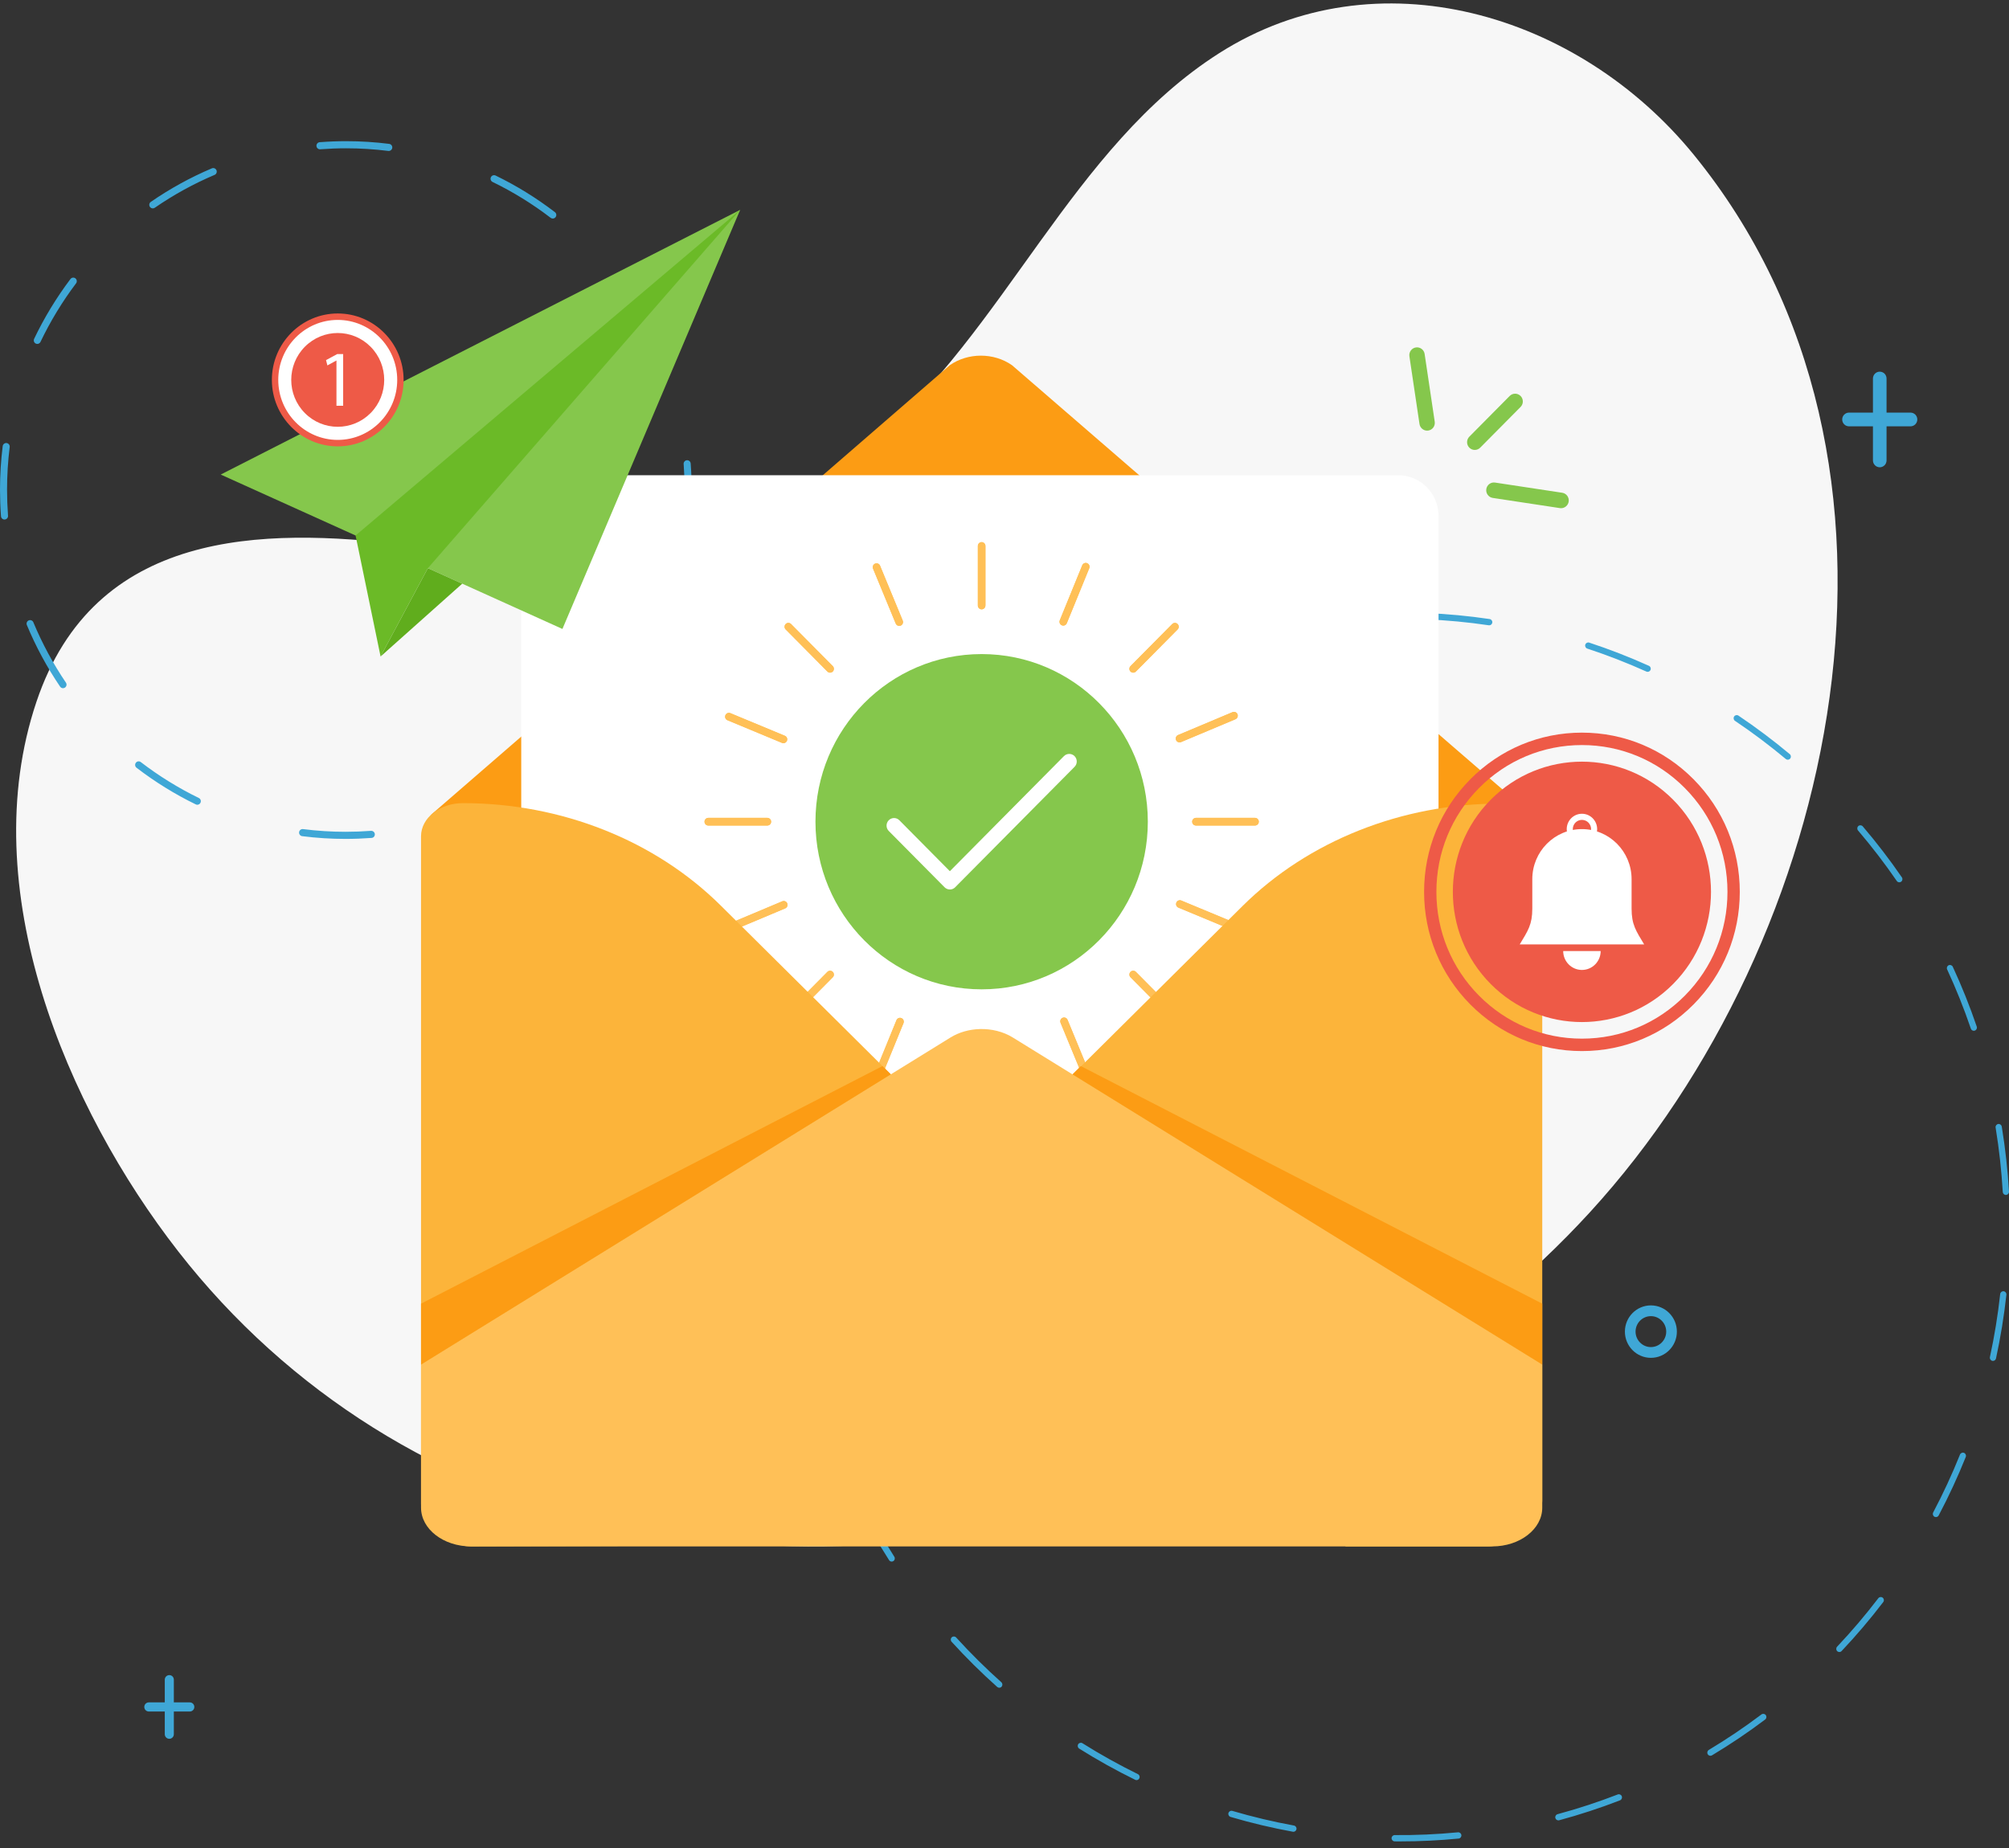 <svg width="200" height="184" viewBox="0 0 200 184" fill="none" xmlns="http://www.w3.org/2000/svg">
<rect x="0" y="0" width="200" height="184" fill="#333333" stroke="none"/>
<g clip-path="url(#clip0_218_450)">
<path d="M168.602 15.387C157.107 1.292 137.037 -4.673 121.387 5.285C106.658 14.657 100.068 33.009 86.754 44.101C72.796 55.73 57.43 56.34 40.531 54.264C25.963 52.475 9.385 52.757 3.628 69.876C-2.614 88.44 6.596 110.286 17.744 124.597C28.735 138.707 44.063 148.158 60.956 151.858C94.624 159.234 134.297 146.899 158.285 120.693C183.082 93.603 193.663 46.116 168.602 15.387Z" fill="#F7F7F7"/>
<path d="M34.394 83.527C32.954 83.527 31.503 83.435 30.081 83.254C29.889 83.229 29.753 83.052 29.777 82.858C29.801 82.664 29.976 82.528 30.169 82.551C31.562 82.729 32.983 82.819 34.394 82.819C35.234 82.819 36.088 82.787 36.93 82.724C37.123 82.711 37.3 82.855 37.314 83.05C37.328 83.244 37.192 83.414 36.999 83.429L36.977 83.43C36.123 83.494 35.252 83.527 34.394 83.527ZM47.603 80.863C47.465 80.863 47.335 80.781 47.279 80.645C47.204 80.465 47.288 80.257 47.467 80.182C49.55 79.302 51.553 78.203 53.423 76.915C53.583 76.805 53.801 76.846 53.91 77.008C54.019 77.17 53.978 77.39 53.818 77.5C51.91 78.815 49.864 79.936 47.738 80.835C47.694 80.854 47.648 80.863 47.603 80.863ZM19.643 80.127C19.592 80.127 19.539 80.115 19.49 80.091C17.414 79.081 15.43 77.852 13.591 76.441C13.437 76.322 13.407 76.1 13.524 75.945C13.642 75.789 13.862 75.759 14.016 75.878C15.817 77.26 17.762 78.464 19.796 79.454C19.97 79.54 20.043 79.751 19.959 79.927C19.899 80.052 19.773 80.127 19.643 80.127ZM61.546 69.968C61.472 69.968 61.397 69.945 61.334 69.896C61.179 69.778 61.15 69.555 61.267 69.4C62.639 67.583 63.832 65.622 64.815 63.571C64.899 63.395 65.109 63.321 65.283 63.406C65.458 63.491 65.531 63.703 65.446 63.879C64.443 65.972 63.225 67.975 61.825 69.828C61.756 69.92 61.652 69.968 61.546 69.968ZM6.273 68.521C6.161 68.521 6.051 68.467 5.983 68.366C4.679 66.442 3.566 64.378 2.674 62.234C2.599 62.053 2.683 61.846 2.862 61.77C3.041 61.695 3.246 61.779 3.321 61.96C4.195 64.06 5.285 66.081 6.562 67.967C6.672 68.128 6.63 68.349 6.47 68.459C6.41 68.5 6.341 68.521 6.273 68.521ZM68.239 53.505C68.224 53.505 68.209 53.504 68.194 53.502C68.002 53.477 67.866 53.3 67.89 53.106C68.068 51.696 68.157 50.257 68.157 48.828C68.157 47.98 68.126 47.119 68.063 46.269L68.058 46.203C68.043 46.008 68.188 45.838 68.382 45.824C68.576 45.809 68.744 45.955 68.758 46.15L68.763 46.217C68.827 47.084 68.859 47.963 68.859 48.829C68.859 50.287 68.768 51.756 68.586 53.196C68.564 53.374 68.413 53.505 68.239 53.505ZM0.448 51.728C0.266 51.728 0.113 51.587 0.099 51.401L0.096 51.368C0.032 50.5 0 49.621 0 48.755C0 47.308 0.09 45.85 0.268 44.421C0.293 44.227 0.468 44.09 0.661 44.114C0.853 44.138 0.989 44.315 0.965 44.509C0.79 45.909 0.702 47.338 0.702 48.755C0.702 49.604 0.734 50.465 0.796 51.314L0.799 51.347C0.814 51.541 0.668 51.712 0.475 51.726C0.466 51.728 0.457 51.728 0.448 51.728ZM65.849 35.81C65.712 35.81 65.582 35.729 65.525 35.593C64.65 33.494 63.557 31.474 62.279 29.59C62.169 29.428 62.21 29.208 62.37 29.098C62.53 28.987 62.748 29.029 62.857 29.189C64.163 31.113 65.278 33.175 66.172 35.319C66.246 35.499 66.163 35.707 65.984 35.782C65.941 35.801 65.894 35.81 65.849 35.81ZM3.714 34.243C3.663 34.243 3.611 34.232 3.562 34.208C3.387 34.123 3.314 33.911 3.398 33.735C4.399 31.64 5.615 29.637 7.014 27.782C7.132 27.626 7.352 27.595 7.506 27.714C7.66 27.832 7.69 28.054 7.573 28.21C6.203 30.028 5.011 31.99 4.03 34.042C3.97 34.169 3.845 34.243 3.714 34.243ZM55.03 21.759C54.956 21.759 54.881 21.735 54.817 21.687C53.015 20.305 51.069 19.104 49.035 18.116C48.86 18.031 48.787 17.82 48.871 17.643C48.955 17.467 49.164 17.393 49.339 17.478C51.416 18.487 53.403 19.713 55.243 21.123C55.397 21.241 55.427 21.463 55.31 21.619C55.24 21.711 55.136 21.759 55.03 21.759ZM15.212 20.748C15.1 20.748 14.99 20.694 14.922 20.594C14.812 20.432 14.854 20.212 15.014 20.102C16.921 18.785 18.965 17.662 21.09 16.761C21.269 16.685 21.475 16.77 21.55 16.95C21.625 17.13 21.541 17.338 21.362 17.413C19.28 18.295 17.277 19.397 15.41 20.686C15.349 20.728 15.28 20.748 15.212 20.748ZM38.702 15.031C38.687 15.031 38.673 15.03 38.658 15.028C37.276 14.854 35.864 14.765 34.466 14.765C33.624 14.765 32.771 14.797 31.929 14.86L31.88 14.864C31.685 14.877 31.518 14.732 31.504 14.537C31.489 14.342 31.634 14.172 31.828 14.158L31.877 14.154C32.737 14.089 33.608 14.057 34.466 14.057C35.895 14.057 37.334 14.147 38.746 14.326C38.938 14.35 39.075 14.527 39.05 14.721C39.028 14.9 38.876 15.031 38.702 15.031Z" fill="#3FA7D6"/>
<path d="M164.349 135.196C162.922 135.196 161.762 134.025 161.762 132.585C161.762 131.145 162.922 129.974 164.349 129.974C165.777 129.974 166.937 131.145 166.937 132.585C166.937 134.025 165.777 135.196 164.349 135.196ZM164.349 131.045C163.508 131.045 162.823 131.736 162.823 132.585C162.823 133.434 163.508 134.125 164.349 134.125C165.191 134.125 165.876 133.434 165.876 132.585C165.876 131.736 165.191 131.045 164.349 131.045Z" fill="#3FA7D6"/>
<path d="M18.895 169.501H17.306V167.24C17.306 166.988 17.104 166.785 16.855 166.785C16.606 166.785 16.404 166.988 16.404 167.24V169.501H14.815C14.566 169.501 14.364 169.705 14.364 169.956C14.364 170.207 14.566 170.411 14.815 170.411H16.404V172.672C16.404 172.923 16.606 173.127 16.855 173.127C17.104 173.127 17.306 172.923 17.306 172.672V170.411H18.895C19.144 170.411 19.346 170.207 19.346 169.956C19.346 169.705 19.144 169.501 18.895 169.501Z" fill="#3FA7D6"/>
<path d="M190.195 41.082H187.81V37.689C187.81 37.312 187.507 37.006 187.133 37.006C186.76 37.006 186.456 37.312 186.456 37.689V41.082H184.071C183.698 41.082 183.395 41.388 183.395 41.765C183.395 42.142 183.698 42.448 184.071 42.448H186.456V45.842C186.456 46.219 186.76 46.525 187.133 46.525C187.507 46.525 187.81 46.219 187.81 45.842V42.448H190.195C190.569 42.448 190.872 42.142 190.872 41.765C190.872 41.388 190.569 41.082 190.195 41.082Z" fill="#3FA7D6"/>
<path d="M139.393 183.343C139.209 183.343 139.026 183.343 138.842 183.341C138.67 183.339 138.533 183.197 138.534 183.024C138.535 182.852 138.675 182.714 138.844 182.714C138.846 182.714 138.846 182.714 138.847 182.714C140.934 182.733 143.055 182.64 145.144 182.438C145.315 182.422 145.467 182.547 145.483 182.72C145.499 182.892 145.375 183.045 145.204 183.061C143.277 183.249 141.322 183.343 139.393 183.343ZM128.76 182.384C128.742 182.384 128.724 182.383 128.705 182.379C126.624 182 124.538 181.505 122.506 180.906C122.341 180.858 122.246 180.684 122.295 180.518C122.343 180.352 122.515 180.257 122.68 180.305C124.691 180.897 126.756 181.388 128.815 181.763C128.984 181.793 129.096 181.956 129.066 182.127C129.038 182.278 128.908 182.384 128.76 182.384ZM155.14 181.249C155.002 181.249 154.877 181.156 154.84 181.016C154.795 180.849 154.894 180.677 155.059 180.633C157.085 180.086 159.1 179.425 161.051 178.669C161.211 178.607 161.391 178.687 161.453 178.849C161.514 179.01 161.435 179.191 161.274 179.254C159.303 180.018 157.266 180.686 155.22 181.238C155.193 181.245 155.166 181.249 155.14 181.249ZM113.144 177.24C113.098 177.24 113.052 177.229 113.008 177.208C111.107 176.276 109.231 175.231 107.435 174.102C107.289 174.011 107.244 173.817 107.335 173.67C107.426 173.523 107.617 173.479 107.763 173.57C109.541 174.688 111.397 175.722 113.279 176.645C113.433 176.72 113.498 176.908 113.422 177.063C113.369 177.175 113.259 177.24 113.144 177.24ZM170.275 174.817C170.169 174.817 170.066 174.762 170.008 174.664C169.92 174.515 169.969 174.323 170.117 174.234C171.914 173.156 173.676 171.969 175.353 170.704C175.49 170.601 175.685 170.629 175.787 170.768C175.89 170.907 175.862 171.103 175.725 171.207C174.031 172.484 172.251 173.684 170.434 174.773C170.384 174.802 170.329 174.817 170.275 174.817ZM99.479 168.043C99.406 168.043 99.333 168.017 99.273 167.964C97.688 166.55 96.16 165.036 94.732 163.464C94.616 163.336 94.625 163.138 94.751 163.021C94.878 162.904 95.074 162.913 95.19 163.041C96.604 164.596 98.116 166.095 99.685 167.495C99.813 167.609 99.826 167.807 99.712 167.937C99.65 168.007 99.565 168.043 99.479 168.043ZM183.113 164.487C183.036 164.487 182.958 164.458 182.898 164.4C182.774 164.281 182.769 164.083 182.887 163.957C184.331 162.429 185.711 160.805 186.989 159.131C187.093 158.995 187.289 158.969 187.424 159.075C187.56 159.18 187.586 159.378 187.48 159.514C186.189 161.205 184.795 162.845 183.337 164.389C183.277 164.454 183.195 164.487 183.113 164.487ZM88.77 155.482C88.668 155.482 88.568 155.431 88.509 155.339C87.361 153.546 86.295 151.671 85.342 149.766C85.264 149.612 85.326 149.423 85.479 149.345C85.632 149.267 85.819 149.329 85.896 149.484C86.84 151.369 87.894 153.224 89.03 154.998C89.123 155.143 89.082 155.337 88.938 155.431C88.886 155.466 88.828 155.482 88.77 155.482ZM192.726 151.051C192.677 151.051 192.627 151.04 192.58 151.015C192.429 150.934 192.372 150.743 192.452 150.591C193.437 148.726 194.335 146.787 195.12 144.83C195.184 144.67 195.366 144.593 195.524 144.657C195.683 144.722 195.76 144.904 195.696 145.065C194.903 147.043 193.996 149 193.001 150.885C192.945 150.991 192.837 151.051 192.726 151.051ZM81.834 140.463C81.701 140.463 81.578 140.377 81.537 140.242C80.916 138.208 80.394 136.112 79.984 134.014C79.951 133.844 80.061 133.679 80.229 133.646C80.397 133.613 80.56 133.723 80.593 133.893C80.998 135.97 81.515 138.044 82.13 140.057C82.18 140.223 82.089 140.398 81.925 140.449C81.895 140.459 81.864 140.463 81.834 140.463ZM198.404 135.5C198.382 135.5 198.36 135.498 198.337 135.493C198.169 135.456 198.064 135.289 198.1 135.12C198.549 133.056 198.893 130.945 199.123 128.844C199.142 128.672 199.295 128.549 199.466 128.567C199.636 128.586 199.759 128.741 199.74 128.913C199.508 131.035 199.16 133.168 198.707 135.254C198.676 135.4 198.547 135.5 198.404 135.5ZM79.162 124.111C78.995 124.111 78.856 123.976 78.852 123.806C78.836 123.238 78.828 122.661 78.828 122.093C78.828 120.529 78.889 118.944 79.009 117.385C79.022 117.213 79.171 117.081 79.342 117.097C79.513 117.11 79.641 117.261 79.628 117.434C79.509 118.976 79.449 120.544 79.449 122.093C79.449 122.655 79.457 123.225 79.473 123.788C79.478 123.961 79.343 124.105 79.171 124.11C79.168 124.111 79.165 124.111 79.162 124.111ZM199.689 118.978C199.526 118.978 199.389 118.849 199.379 118.683C199.257 116.58 199.022 114.454 198.682 112.363L198.667 112.273C198.639 112.103 198.753 111.941 198.922 111.913C199.091 111.886 199.251 112.001 199.279 112.171L199.294 112.261C199.638 114.374 199.875 116.522 199.998 118.646C200.009 118.818 199.878 118.966 199.707 118.977C199.701 118.978 199.695 118.978 199.689 118.978ZM80.954 107.639C80.929 107.639 80.904 107.636 80.878 107.629C80.711 107.587 80.611 107.417 80.653 107.249C81.169 105.181 81.802 103.115 82.532 101.11C82.591 100.948 82.769 100.864 82.931 100.924C83.091 100.984 83.174 101.163 83.115 101.326C82.392 103.311 81.766 105.355 81.255 107.402C81.219 107.544 81.093 107.639 80.954 107.639ZM196.495 102.63C196.366 102.63 196.246 102.548 196.202 102.418C195.521 100.419 194.727 98.436 193.842 96.524C193.769 96.368 193.837 96.181 193.992 96.108C194.147 96.035 194.332 96.103 194.405 96.26C195.299 98.191 196.101 100.195 196.789 102.215C196.844 102.379 196.758 102.557 196.596 102.614C196.563 102.625 196.529 102.63 196.495 102.63ZM87.103 92.271C87.051 92.271 86.998 92.258 86.949 92.229C86.8 92.143 86.748 91.952 86.834 91.802C87.885 89.95 89.045 88.133 90.282 86.402C90.382 86.261 90.576 86.23 90.715 86.331C90.855 86.432 90.885 86.628 90.786 86.768C89.561 88.482 88.413 90.281 87.373 92.113C87.315 92.214 87.211 92.271 87.103 92.271ZM189.081 87.848C188.982 87.848 188.886 87.801 188.826 87.713C187.635 85.979 186.338 84.289 184.971 82.688C184.859 82.557 184.873 82.359 185.003 82.246C185.133 82.133 185.329 82.148 185.441 82.278C186.822 83.896 188.133 85.604 189.336 87.356C189.433 87.498 189.398 87.693 189.258 87.792C189.204 87.83 189.142 87.848 189.081 87.848ZM97.12 79.137C97.04 79.137 96.96 79.106 96.9 79.044C96.779 78.921 96.78 78.723 96.902 78.601C98.408 77.101 100.009 75.666 101.659 74.335C101.793 74.227 101.988 74.249 102.095 74.385C102.202 74.52 102.18 74.716 102.046 74.825C100.412 76.141 98.828 77.562 97.338 79.046C97.278 79.107 97.199 79.137 97.12 79.137ZM177.976 75.642C177.906 75.642 177.836 75.618 177.778 75.57C176.166 74.222 174.466 72.945 172.723 71.774C172.58 71.678 172.542 71.484 172.637 71.34C172.731 71.196 172.924 71.157 173.067 71.252C174.827 72.436 176.546 73.726 178.174 75.087C178.306 75.198 178.324 75.395 178.215 75.529C178.154 75.604 178.065 75.642 177.976 75.642ZM110.269 69.213C110.16 69.213 110.053 69.154 109.997 69.051C109.913 68.899 109.968 68.709 110.118 68.625C111.969 67.592 113.895 66.649 115.844 65.819C116.002 65.752 116.184 65.826 116.251 65.985C116.318 66.145 116.244 66.328 116.086 66.395C114.157 67.217 112.251 68.151 110.418 69.173C110.371 69.2 110.319 69.213 110.269 69.213ZM164.026 66.892C163.984 66.892 163.941 66.884 163.9 66.865C161.986 66.002 160.007 65.233 158.018 64.579C157.855 64.525 157.766 64.348 157.819 64.184C157.872 64.019 158.047 63.929 158.211 63.983C160.22 64.644 162.22 65.421 164.153 66.293C164.31 66.363 164.38 66.548 164.31 66.707C164.258 66.823 164.145 66.892 164.026 66.892ZM125.593 63.256C125.452 63.256 125.324 63.159 125.291 63.014C125.251 62.846 125.355 62.677 125.522 62.637C126.878 62.315 128.266 62.036 129.647 61.807C130.356 61.69 131.075 61.584 131.786 61.492C131.956 61.469 132.112 61.591 132.134 61.762C132.156 61.934 132.036 62.091 131.866 62.113C131.162 62.204 130.449 62.309 129.748 62.426C128.381 62.652 127.007 62.928 125.664 63.247C125.64 63.253 125.617 63.256 125.593 63.256ZM148.255 62.26C148.24 62.26 148.224 62.258 148.209 62.257C146.138 61.949 144.026 61.751 141.932 61.666C141.76 61.659 141.627 61.513 141.634 61.341C141.641 61.167 141.784 61.032 141.957 61.04C144.073 61.125 146.206 61.326 148.299 61.637C148.469 61.662 148.586 61.821 148.561 61.992C148.539 62.148 148.406 62.26 148.255 62.26Z" fill="#3FA7D6"/>
<path d="M94.551 36.363L42.933 81.105L43.893 101.349C43.893 103.764 46.78 137.999 49.527 137.999L97.725 105.458L141.155 134.659C143.901 134.659 149.202 102.843 149.202 100.428L152.413 81.057L100.747 36.363C98.934 35.094 96.364 35.094 94.551 36.363Z" fill="#FC9C14"/>
<path d="M139.191 141.009H55.908C53.688 141.009 51.89 139.194 51.89 136.955V51.368C51.89 49.129 53.688 47.315 55.908 47.315H139.191C141.41 47.315 143.209 49.129 143.209 51.368V136.955C143.21 139.193 141.41 141.009 139.191 141.009Z" fill="white"/>
<path d="M97.725 98.505C106.861 98.505 114.268 91.032 114.268 81.814C114.268 72.596 106.861 65.124 97.725 65.124C88.588 65.124 81.181 72.596 81.181 81.814C81.181 91.032 88.588 98.505 97.725 98.505Z" fill="#85C74C"/>
<path d="M97.724 60.419C97.653 60.419 97.595 60.36 97.595 60.288V54.361C97.595 54.288 97.653 54.23 97.724 54.23C97.796 54.23 97.854 54.288 97.854 54.361V60.288C97.854 60.36 97.796 60.419 97.724 60.419Z" fill="#FFC057"/>
<path d="M97.823 60.657C97.791 60.666 97.759 60.67 97.724 60.67C97.515 60.67 97.346 60.499 97.346 60.288V54.361C97.346 54.15 97.516 53.978 97.724 53.978C97.826 53.978 97.921 54.018 97.992 54.09C98.064 54.163 98.103 54.258 98.103 54.361V60.288C98.103 60.465 97.984 60.614 97.823 60.657Z" fill="#FFC057"/>
<path d="M97.724 109.398C97.653 109.398 97.595 109.34 97.595 109.268V103.34C97.595 103.268 97.653 103.209 97.724 103.209C97.796 103.209 97.854 103.268 97.854 103.34V109.268C97.854 109.34 97.796 109.398 97.724 109.398Z" fill="#FFC057"/>
<path d="M97.823 109.637C97.791 109.645 97.758 109.65 97.724 109.65C97.515 109.65 97.346 109.478 97.346 109.268V103.34C97.346 103.129 97.515 102.957 97.724 102.958C97.933 102.958 98.103 103.129 98.103 103.34V109.268C98.103 109.37 98.064 109.465 97.992 109.538C97.945 109.586 97.887 109.62 97.823 109.637Z" fill="#FFC057"/>
<path d="M76.389 81.945H70.513C70.442 81.945 70.384 81.887 70.384 81.814C70.384 81.742 70.442 81.683 70.513 81.683H76.389C76.461 81.683 76.519 81.742 76.519 81.814C76.518 81.887 76.461 81.945 76.389 81.945Z" fill="#FFC057"/>
<path d="M76.488 82.183C76.456 82.192 76.422 82.196 76.389 82.196H70.513C70.412 82.196 70.317 82.157 70.246 82.085C70.174 82.012 70.135 81.916 70.135 81.814C70.135 81.603 70.304 81.432 70.513 81.432H76.389C76.49 81.432 76.585 81.472 76.657 81.544C76.728 81.617 76.768 81.712 76.768 81.814C76.768 81.916 76.728 82.012 76.657 82.085C76.609 82.133 76.551 82.166 76.488 82.183Z" fill="#FFC057"/>
<path d="M124.937 81.945H119.061C118.99 81.945 118.932 81.886 118.932 81.814C118.932 81.742 118.99 81.683 119.061 81.683H124.937C125.008 81.683 125.066 81.742 125.066 81.814C125.066 81.886 125.008 81.945 124.937 81.945Z" fill="#FFC057"/>
<path d="M125.036 82.183C125.004 82.191 124.97 82.196 124.937 82.196H119.061C118.852 82.196 118.683 82.025 118.683 81.814C118.683 81.603 118.852 81.432 119.061 81.432H124.937C125.038 81.432 125.133 81.471 125.205 81.544C125.276 81.616 125.316 81.712 125.316 81.814C125.316 81.916 125.276 82.012 125.205 82.084C125.157 82.132 125.099 82.166 125.036 82.183Z" fill="#FFC057"/>
<path d="M78.484 101.357C78.451 101.357 78.417 101.344 78.392 101.319C78.342 101.268 78.342 101.185 78.392 101.134L82.546 96.943C82.597 96.892 82.679 96.892 82.73 96.943C82.78 96.994 82.78 97.077 82.73 97.128L78.576 101.319C78.55 101.345 78.517 101.357 78.484 101.357Z" fill="#FFC057"/>
<path d="M78.582 101.596C78.55 101.605 78.517 101.609 78.483 101.609C78.382 101.609 78.287 101.569 78.216 101.497C78.144 101.425 78.105 101.329 78.105 101.227C78.105 101.125 78.144 101.029 78.216 100.957L82.37 96.766C82.517 96.617 82.757 96.617 82.905 96.766C82.977 96.838 83.016 96.934 83.016 97.036C83.016 97.138 82.977 97.234 82.905 97.306L78.751 101.497C78.703 101.545 78.645 101.579 78.582 101.596Z" fill="#FFC057"/>
<path d="M112.813 66.724C112.78 66.724 112.746 66.71 112.721 66.685C112.671 66.634 112.671 66.551 112.721 66.5L116.876 62.309C116.926 62.258 117.008 62.258 117.059 62.309C117.109 62.36 117.109 62.443 117.059 62.494L112.905 66.685C112.879 66.711 112.846 66.724 112.813 66.724Z" fill="#FFC057"/>
<path d="M112.911 66.962C112.879 66.971 112.846 66.975 112.812 66.975C112.711 66.975 112.616 66.936 112.544 66.863C112.397 66.714 112.397 66.472 112.544 66.323L116.699 62.132C116.846 61.983 117.086 61.983 117.234 62.132C117.306 62.204 117.345 62.3 117.345 62.402C117.345 62.504 117.306 62.6 117.234 62.672L113.08 66.863C113.032 66.911 112.974 66.945 112.911 66.962Z" fill="#FFC057"/>
<path d="M82.638 66.724C82.605 66.724 82.572 66.71 82.546 66.685L78.392 62.493C78.342 62.443 78.342 62.359 78.392 62.309C78.443 62.258 78.525 62.258 78.576 62.309L82.73 66.5C82.78 66.551 82.78 66.634 82.73 66.685C82.704 66.711 82.672 66.724 82.638 66.724Z" fill="#FFC057"/>
<path d="M82.736 66.962C82.704 66.971 82.672 66.975 82.637 66.975C82.536 66.975 82.441 66.936 82.37 66.863L78.216 62.672C78.144 62.599 78.105 62.504 78.105 62.402C78.105 62.299 78.144 62.204 78.216 62.132C78.363 61.982 78.603 61.982 78.751 62.132L82.905 66.323C83.053 66.472 83.053 66.714 82.905 66.863C82.857 66.911 82.799 66.945 82.736 66.962Z" fill="#FFC057"/>
<path d="M116.967 101.358C116.934 101.358 116.901 101.345 116.876 101.32L112.721 97.128C112.671 97.077 112.671 96.994 112.721 96.943C112.772 96.892 112.854 96.892 112.905 96.943L117.059 101.135C117.109 101.185 117.109 101.269 117.059 101.32C117.034 101.345 117.001 101.358 116.967 101.358Z" fill="#FFC057"/>
<path d="M117.066 101.596C117.034 101.605 117.001 101.609 116.967 101.609H116.966C116.865 101.609 116.77 101.569 116.699 101.497L112.545 97.305C112.473 97.233 112.434 97.138 112.434 97.035C112.434 96.933 112.473 96.838 112.545 96.765C112.692 96.616 112.932 96.616 113.08 96.765L117.234 100.956C117.306 101.029 117.345 101.124 117.345 101.226C117.345 101.329 117.306 101.424 117.234 101.497C117.187 101.545 117.129 101.579 117.066 101.596Z" fill="#FFC057"/>
<path d="M97.724 60.419C97.653 60.419 97.595 60.36 97.595 60.288V54.361C97.595 54.288 97.653 54.23 97.724 54.23C97.796 54.23 97.854 54.288 97.854 54.361V60.288C97.854 60.36 97.796 60.419 97.724 60.419Z" fill="#FFC057"/>
<path d="M97.823 60.657C97.791 60.666 97.759 60.67 97.724 60.67C97.515 60.67 97.346 60.499 97.346 60.288V54.361C97.346 54.15 97.516 53.978 97.724 53.978C97.826 53.978 97.921 54.018 97.992 54.09C98.064 54.163 98.103 54.258 98.103 54.361V60.288C98.103 60.465 97.984 60.614 97.823 60.657Z" fill="#FFC057"/>
<path d="M97.724 109.398C97.653 109.398 97.595 109.34 97.595 109.268V103.34C97.595 103.268 97.653 103.209 97.724 103.209C97.796 103.209 97.854 103.268 97.854 103.34V109.268C97.854 109.34 97.796 109.398 97.724 109.398Z" fill="#FFC057"/>
<path d="M97.823 109.637C97.791 109.645 97.758 109.65 97.724 109.65C97.515 109.65 97.346 109.478 97.346 109.268V103.34C97.346 103.129 97.515 102.957 97.724 102.958C97.933 102.958 98.103 103.129 98.103 103.34V109.268C98.103 109.37 98.064 109.465 97.992 109.538C97.945 109.586 97.887 109.62 97.823 109.637Z" fill="#FFC057"/>
<path d="M76.389 81.945H70.513C70.442 81.945 70.384 81.887 70.384 81.814C70.384 81.742 70.442 81.683 70.513 81.683H76.389C76.461 81.683 76.519 81.742 76.519 81.814C76.518 81.887 76.461 81.945 76.389 81.945Z" fill="#FFC057"/>
<path d="M76.488 82.183C76.456 82.192 76.422 82.196 76.389 82.196H70.513C70.412 82.196 70.317 82.157 70.246 82.085C70.174 82.012 70.135 81.916 70.135 81.814C70.135 81.603 70.304 81.432 70.513 81.432H76.389C76.49 81.432 76.585 81.472 76.657 81.544C76.728 81.617 76.768 81.712 76.768 81.814C76.768 81.916 76.728 82.012 76.657 82.085C76.609 82.133 76.551 82.166 76.488 82.183Z" fill="#FFC057"/>
<path d="M124.937 81.945H119.061C118.99 81.945 118.932 81.886 118.932 81.814C118.932 81.742 118.99 81.683 119.061 81.683H124.937C125.008 81.683 125.066 81.742 125.066 81.814C125.066 81.886 125.008 81.945 124.937 81.945Z" fill="#FFC057"/>
<path d="M125.036 82.183C125.004 82.191 124.97 82.196 124.937 82.196H119.061C118.852 82.196 118.683 82.025 118.683 81.814C118.683 81.603 118.852 81.432 119.061 81.432H124.937C125.038 81.432 125.133 81.471 125.205 81.544C125.276 81.616 125.316 81.712 125.316 81.814C125.316 81.916 125.276 82.012 125.205 82.084C125.157 82.132 125.099 82.166 125.036 82.183Z" fill="#FFC057"/>
<path d="M78.484 101.357C78.451 101.357 78.417 101.344 78.392 101.319C78.342 101.268 78.342 101.185 78.392 101.134L82.546 96.943C82.597 96.892 82.679 96.892 82.73 96.943C82.78 96.994 82.78 97.077 82.73 97.128L78.576 101.319C78.55 101.345 78.517 101.357 78.484 101.357Z" fill="#FFC057"/>
<path d="M78.582 101.596C78.55 101.605 78.517 101.609 78.483 101.609C78.382 101.609 78.287 101.569 78.216 101.497C78.144 101.425 78.105 101.329 78.105 101.227C78.105 101.125 78.144 101.029 78.216 100.957L82.37 96.766C82.517 96.617 82.757 96.617 82.905 96.766C82.977 96.838 83.016 96.934 83.016 97.036C83.016 97.138 82.977 97.234 82.905 97.306L78.751 101.497C78.703 101.545 78.645 101.579 78.582 101.596Z" fill="#FFC057"/>
<path d="M112.813 66.724C112.78 66.724 112.746 66.71 112.721 66.685C112.671 66.634 112.671 66.551 112.721 66.5L116.876 62.309C116.926 62.258 117.008 62.258 117.059 62.309C117.109 62.36 117.109 62.443 117.059 62.494L112.905 66.685C112.879 66.711 112.846 66.724 112.813 66.724Z" fill="#FFC057"/>
<path d="M112.911 66.962C112.879 66.971 112.846 66.975 112.812 66.975C112.711 66.975 112.616 66.936 112.544 66.863C112.397 66.714 112.397 66.472 112.544 66.323L116.699 62.132C116.846 61.983 117.086 61.983 117.234 62.132C117.306 62.204 117.345 62.3 117.345 62.402C117.345 62.504 117.306 62.6 117.234 62.672L113.08 66.863C113.032 66.911 112.974 66.945 112.911 66.962Z" fill="#FFC057"/>
<path d="M82.638 66.724C82.605 66.724 82.572 66.71 82.546 66.685L78.392 62.493C78.342 62.443 78.342 62.359 78.392 62.309C78.443 62.258 78.525 62.258 78.576 62.309L82.73 66.5C82.78 66.551 82.78 66.634 82.73 66.685C82.704 66.711 82.672 66.724 82.638 66.724Z" fill="#FFC057"/>
<path d="M82.736 66.962C82.704 66.971 82.672 66.975 82.637 66.975C82.536 66.975 82.441 66.936 82.37 66.863L78.216 62.672C78.144 62.599 78.105 62.504 78.105 62.402C78.105 62.299 78.144 62.204 78.216 62.132C78.363 61.982 78.603 61.982 78.751 62.132L82.905 66.323C83.053 66.472 83.053 66.714 82.905 66.863C82.857 66.911 82.799 66.945 82.736 66.962Z" fill="#FFC057"/>
<path d="M116.967 101.358C116.934 101.358 116.901 101.345 116.876 101.32L112.721 97.128C112.671 97.077 112.671 96.994 112.721 96.943C112.772 96.892 112.854 96.892 112.905 96.943L117.059 101.135C117.109 101.185 117.109 101.269 117.059 101.32C117.034 101.345 117.001 101.358 116.967 101.358Z" fill="#FFC057"/>
<path d="M117.066 101.596C117.034 101.605 117.001 101.609 116.967 101.609H116.966C116.865 101.609 116.77 101.569 116.699 101.497L112.545 97.305C112.473 97.233 112.434 97.138 112.434 97.035C112.434 96.933 112.473 96.838 112.545 96.765C112.692 96.616 112.932 96.616 113.08 96.765L117.234 100.956C117.306 101.029 117.345 101.124 117.345 101.226C117.345 101.329 117.306 101.424 117.234 101.497C117.187 101.545 117.129 101.579 117.066 101.596Z" fill="#FFC057"/>
<path d="M77.992 73.743C77.976 73.743 77.959 73.74 77.943 73.734L72.516 71.478C72.449 71.45 72.418 71.374 72.445 71.307C72.472 71.24 72.549 71.209 72.614 71.236L78.041 73.492C78.108 73.519 78.139 73.596 78.112 73.663C78.091 73.713 78.043 73.743 77.992 73.743Z" fill="#FFC057"/>
<path d="M78.09 73.982C78.059 73.991 78.026 73.995 77.992 73.995C77.942 73.995 77.894 73.986 77.847 73.967L72.42 71.711C72.227 71.631 72.134 71.407 72.214 71.213C72.253 71.118 72.325 71.045 72.419 71.006C72.512 70.967 72.615 70.966 72.709 71.005L78.136 73.26C78.329 73.34 78.421 73.564 78.341 73.759C78.296 73.87 78.202 73.952 78.09 73.982Z" fill="#FFC057"/>
<path d="M122.885 92.402C122.869 92.402 122.852 92.399 122.836 92.393L117.409 90.137C117.343 90.109 117.312 90.032 117.339 89.966C117.366 89.899 117.442 89.868 117.508 89.895L122.935 92.151C123.001 92.178 123.032 92.255 123.005 92.322C122.985 92.372 122.936 92.402 122.885 92.402Z" fill="#FFC057"/>
<path d="M122.984 92.641C122.952 92.649 122.919 92.654 122.885 92.654C122.835 92.654 122.787 92.644 122.74 92.625L117.313 90.37C117.12 90.289 117.028 90.066 117.108 89.87C117.146 89.776 117.219 89.703 117.312 89.663C117.406 89.624 117.508 89.624 117.602 89.663L123.029 91.918C123.122 91.957 123.195 92.03 123.234 92.124C123.273 92.219 123.273 92.322 123.235 92.417C123.19 92.529 123.096 92.61 122.984 92.641Z" fill="#FFC057"/>
<path d="M87.361 107.329C87.344 107.329 87.328 107.326 87.312 107.319C87.245 107.292 87.214 107.215 87.241 107.149L89.477 101.674C89.504 101.607 89.58 101.575 89.646 101.603C89.712 101.63 89.743 101.707 89.716 101.773L87.481 107.248C87.46 107.299 87.412 107.329 87.361 107.329Z" fill="#FFC057"/>
<path d="M87.459 107.567C87.427 107.576 87.394 107.58 87.36 107.58H87.36C87.31 107.58 87.261 107.571 87.216 107.552C87.023 107.472 86.931 107.248 87.01 107.053L89.245 101.578C89.284 101.484 89.356 101.41 89.45 101.371C89.543 101.332 89.646 101.331 89.74 101.37C89.833 101.409 89.906 101.482 89.945 101.577C89.984 101.671 89.984 101.775 89.945 101.869L87.71 107.344C87.665 107.456 87.571 107.537 87.459 107.567Z" fill="#FFC057"/>
<path d="M105.854 62.036C105.837 62.036 105.821 62.033 105.805 62.027C105.738 61.999 105.707 61.922 105.734 61.856L107.97 56.381C107.997 56.314 108.073 56.283 108.139 56.31C108.205 56.337 108.236 56.414 108.209 56.48L105.974 61.956C105.953 62.006 105.905 62.036 105.854 62.036Z" fill="#FFC057"/>
<path d="M105.952 62.275C105.92 62.283 105.888 62.288 105.853 62.288C105.804 62.288 105.755 62.278 105.709 62.259C105.516 62.179 105.424 61.955 105.503 61.761L107.739 56.285C107.777 56.191 107.85 56.117 107.943 56.078C108.037 56.039 108.139 56.038 108.233 56.078C108.326 56.117 108.399 56.19 108.438 56.284C108.477 56.378 108.477 56.482 108.439 56.576L106.203 62.051C106.158 62.163 106.064 62.245 105.952 62.275Z" fill="#FFC057"/>
<path d="M108.187 107.289C108.136 107.289 108.088 107.258 108.068 107.208L105.811 101.741C105.783 101.675 105.815 101.598 105.881 101.57C105.946 101.542 106.022 101.574 106.05 101.64L108.307 107.107C108.335 107.174 108.303 107.25 108.237 107.278C108.221 107.286 108.203 107.289 108.187 107.289Z" fill="#FFC057"/>
<path d="M108.285 107.527C108.253 107.536 108.22 107.54 108.187 107.54H108.187C108.033 107.54 107.896 107.448 107.837 107.305L105.58 101.838C105.541 101.744 105.541 101.64 105.579 101.546C105.618 101.452 105.69 101.378 105.784 101.339C105.878 101.3 105.98 101.299 106.074 101.338C106.167 101.377 106.24 101.45 106.279 101.545L108.536 107.012C108.616 107.206 108.525 107.43 108.332 107.511C108.317 107.517 108.301 107.523 108.285 107.527Z" fill="#FFC057"/>
<path d="M89.52 62.068C89.469 62.068 89.421 62.038 89.401 61.988L87.144 56.521C87.116 56.454 87.148 56.378 87.213 56.35C87.279 56.322 87.356 56.353 87.383 56.42L89.64 61.887C89.668 61.953 89.636 62.03 89.57 62.058C89.553 62.065 89.537 62.068 89.52 62.068Z" fill="#FFC057"/>
<path d="M89.618 62.307C89.586 62.315 89.553 62.32 89.52 62.32C89.367 62.32 89.229 62.227 89.171 62.085L86.914 56.618C86.834 56.423 86.925 56.199 87.118 56.118C87.211 56.079 87.314 56.078 87.407 56.117C87.501 56.156 87.574 56.229 87.612 56.324L89.869 61.79C89.949 61.985 89.858 62.209 89.665 62.29C89.65 62.297 89.634 62.302 89.618 62.307Z" fill="#FFC057"/>
<path d="M72.605 92.5C72.554 92.5 72.506 92.469 72.486 92.419C72.458 92.353 72.49 92.276 72.555 92.248L77.974 89.971C78.04 89.943 78.116 89.975 78.144 90.042C78.171 90.108 78.14 90.185 78.074 90.213L72.655 92.49C72.639 92.497 72.622 92.5 72.605 92.5Z" fill="#FFC057"/>
<path d="M72.702 92.738C72.67 92.747 72.637 92.751 72.604 92.751C72.451 92.751 72.313 92.659 72.255 92.516C72.175 92.322 72.266 92.098 72.459 92.016L77.877 89.74C77.971 89.701 78.073 89.7 78.167 89.739C78.26 89.778 78.333 89.851 78.372 89.945C78.452 90.14 78.361 90.364 78.168 90.445L72.749 92.722C72.734 92.728 72.718 92.734 72.702 92.738Z" fill="#FFC057"/>
<path d="M117.426 73.667C117.375 73.667 117.328 73.637 117.307 73.587C117.279 73.52 117.311 73.443 117.377 73.415L122.795 71.138C122.861 71.111 122.937 71.142 122.965 71.209C122.993 71.275 122.961 71.352 122.895 71.38L117.477 73.657C117.46 73.664 117.443 73.667 117.426 73.667Z" fill="#FFC057"/>
<path d="M117.525 73.905C117.493 73.914 117.46 73.918 117.427 73.918C117.273 73.918 117.137 73.826 117.077 73.683C117.038 73.589 117.038 73.485 117.077 73.391C117.115 73.296 117.188 73.223 117.281 73.184L122.7 70.907C122.793 70.868 122.896 70.867 122.989 70.906C123.083 70.945 123.156 71.018 123.195 71.112C123.233 71.207 123.234 71.31 123.195 71.405C123.157 71.499 123.084 71.573 122.991 71.612L117.572 73.888C117.557 73.896 117.541 73.901 117.525 73.905Z" fill="#FFC057"/>
<path d="M77.992 73.743C77.976 73.743 77.959 73.74 77.943 73.734L72.516 71.478C72.449 71.45 72.418 71.374 72.445 71.307C72.472 71.24 72.549 71.209 72.614 71.236L78.041 73.492C78.108 73.519 78.139 73.596 78.112 73.663C78.091 73.713 78.043 73.743 77.992 73.743Z" fill="#FFC057"/>
<path d="M78.09 73.982C78.059 73.991 78.026 73.995 77.992 73.995C77.942 73.995 77.894 73.986 77.847 73.967L72.42 71.711C72.227 71.631 72.134 71.407 72.214 71.213C72.253 71.118 72.325 71.045 72.419 71.006C72.512 70.967 72.615 70.966 72.709 71.005L78.136 73.26C78.329 73.34 78.421 73.564 78.341 73.759C78.296 73.87 78.202 73.952 78.09 73.982Z" fill="#FFC057"/>
<path d="M122.885 92.402C122.869 92.402 122.852 92.399 122.836 92.393L117.409 90.137C117.343 90.109 117.312 90.032 117.339 89.966C117.366 89.899 117.442 89.868 117.508 89.895L122.935 92.151C123.001 92.178 123.032 92.255 123.005 92.322C122.985 92.372 122.936 92.402 122.885 92.402Z" fill="#FFC057"/>
<path d="M122.984 92.641C122.952 92.649 122.919 92.654 122.885 92.654C122.835 92.654 122.787 92.644 122.74 92.625L117.313 90.37C117.12 90.289 117.028 90.066 117.108 89.87C117.146 89.776 117.219 89.703 117.312 89.663C117.406 89.624 117.508 89.624 117.602 89.663L123.029 91.918C123.122 91.957 123.195 92.03 123.234 92.124C123.273 92.219 123.273 92.322 123.235 92.417C123.19 92.529 123.096 92.61 122.984 92.641Z" fill="#FFC057"/>
<path d="M87.361 107.329C87.344 107.329 87.328 107.326 87.312 107.319C87.245 107.292 87.214 107.215 87.241 107.149L89.477 101.674C89.504 101.607 89.58 101.575 89.646 101.603C89.712 101.63 89.743 101.707 89.716 101.773L87.481 107.248C87.46 107.299 87.412 107.329 87.361 107.329Z" fill="#FFC057"/>
<path d="M87.459 107.567C87.427 107.576 87.394 107.58 87.36 107.58H87.36C87.31 107.58 87.261 107.571 87.216 107.552C87.023 107.472 86.931 107.248 87.01 107.053L89.245 101.578C89.284 101.484 89.356 101.41 89.45 101.371C89.543 101.332 89.646 101.331 89.74 101.37C89.833 101.409 89.906 101.482 89.945 101.577C89.984 101.671 89.984 101.775 89.945 101.869L87.71 107.344C87.665 107.456 87.571 107.537 87.459 107.567Z" fill="#FFC057"/>
<path d="M105.854 62.036C105.837 62.036 105.821 62.033 105.805 62.027C105.738 61.999 105.707 61.922 105.734 61.856L107.97 56.381C107.997 56.314 108.073 56.283 108.139 56.31C108.205 56.337 108.236 56.414 108.209 56.48L105.974 61.956C105.953 62.006 105.905 62.036 105.854 62.036Z" fill="#FFC057"/>
<path d="M105.952 62.275C105.92 62.283 105.888 62.288 105.853 62.288C105.804 62.288 105.755 62.278 105.709 62.259C105.516 62.179 105.424 61.955 105.503 61.761L107.739 56.285C107.777 56.191 107.85 56.117 107.943 56.078C108.037 56.039 108.139 56.038 108.233 56.078C108.326 56.117 108.399 56.19 108.438 56.284C108.477 56.378 108.477 56.482 108.439 56.576L106.203 62.051C106.158 62.163 106.064 62.245 105.952 62.275Z" fill="#FFC057"/>
<path d="M108.187 107.289C108.136 107.289 108.088 107.258 108.068 107.208L105.811 101.741C105.783 101.675 105.815 101.598 105.881 101.57C105.946 101.542 106.022 101.574 106.05 101.64L108.307 107.107C108.335 107.174 108.303 107.25 108.237 107.278C108.221 107.286 108.203 107.289 108.187 107.289Z" fill="#FFC057"/>
<path d="M108.285 107.527C108.253 107.536 108.22 107.54 108.187 107.54H108.187C108.033 107.54 107.896 107.448 107.837 107.305L105.58 101.838C105.541 101.744 105.541 101.64 105.579 101.546C105.618 101.452 105.69 101.378 105.784 101.339C105.878 101.3 105.98 101.299 106.074 101.338C106.167 101.377 106.24 101.45 106.279 101.545L108.536 107.012C108.616 107.206 108.525 107.43 108.332 107.511C108.317 107.517 108.301 107.523 108.285 107.527Z" fill="#FFC057"/>
<path d="M89.52 62.068C89.469 62.068 89.421 62.038 89.401 61.988L87.144 56.521C87.116 56.454 87.148 56.378 87.213 56.35C87.279 56.322 87.356 56.353 87.383 56.42L89.64 61.887C89.668 61.953 89.636 62.03 89.57 62.058C89.553 62.065 89.537 62.068 89.52 62.068Z" fill="#FFC057"/>
<path d="M89.618 62.307C89.586 62.315 89.553 62.32 89.52 62.32C89.367 62.32 89.229 62.227 89.171 62.085L86.914 56.618C86.834 56.423 86.925 56.199 87.118 56.118C87.211 56.079 87.314 56.078 87.407 56.117C87.501 56.156 87.574 56.229 87.612 56.324L89.869 61.79C89.949 61.985 89.858 62.209 89.665 62.29C89.65 62.297 89.634 62.302 89.618 62.307Z" fill="#FFC057"/>
<path d="M72.605 92.5C72.554 92.5 72.506 92.469 72.486 92.419C72.458 92.353 72.49 92.276 72.555 92.248L77.974 89.971C78.04 89.943 78.116 89.975 78.144 90.042C78.171 90.108 78.14 90.185 78.074 90.213L72.655 92.49C72.639 92.497 72.622 92.5 72.605 92.5Z" fill="#FFC057"/>
<path d="M72.702 92.738C72.67 92.747 72.637 92.751 72.604 92.751C72.451 92.751 72.313 92.659 72.255 92.516C72.175 92.322 72.266 92.098 72.459 92.016L77.877 89.74C77.971 89.701 78.073 89.7 78.167 89.739C78.26 89.778 78.333 89.851 78.372 89.945C78.452 90.14 78.361 90.364 78.168 90.445L72.749 92.722C72.734 92.728 72.718 92.734 72.702 92.738Z" fill="#FFC057"/>
<path d="M117.426 73.667C117.375 73.667 117.328 73.637 117.307 73.587C117.279 73.52 117.311 73.443 117.377 73.415L122.795 71.138C122.861 71.111 122.937 71.142 122.965 71.209C122.993 71.275 122.961 71.352 122.895 71.38L117.477 73.657C117.46 73.664 117.443 73.667 117.426 73.667Z" fill="#FFC057"/>
<path d="M117.525 73.905C117.493 73.914 117.46 73.918 117.427 73.918C117.273 73.918 117.137 73.826 117.077 73.683C117.038 73.589 117.038 73.485 117.077 73.391C117.115 73.296 117.188 73.223 117.281 73.184L122.7 70.907C122.793 70.868 122.896 70.867 122.989 70.906C123.083 70.945 123.156 71.018 123.195 71.112C123.233 71.207 123.234 71.31 123.195 71.405C123.157 71.499 123.084 71.573 122.991 71.612L117.572 73.888C117.557 73.896 117.541 73.901 117.525 73.905Z" fill="#FFC057"/>
<path d="M94.755 88.537C94.692 88.554 94.627 88.563 94.561 88.563C94.363 88.563 94.173 88.483 94.033 88.342L88.477 82.737C88.185 82.442 88.185 81.965 88.477 81.671C88.768 81.376 89.242 81.376 89.533 81.671L94.561 86.743L105.917 75.286C106.209 74.992 106.682 74.992 106.974 75.286C107.266 75.58 107.266 76.058 106.974 76.352L95.089 88.342C94.996 88.437 94.88 88.504 94.755 88.537Z" fill="white"/>
<path d="M98.783 114.939L123.691 90.215C130.232 83.721 139.569 80.011 149.368 80.011C151.669 80.011 153.535 81.486 153.535 83.306V116.992V149.39C153.535 151.21 150.424 153.973 148.123 153.973H133.97L98.784 119.045C97.606 117.877 97.606 116.108 98.783 114.939Z" fill="#FCB43A"/>
<path d="M96.667 114.894L71.76 90.17C65.218 83.677 55.882 79.966 46.082 79.966C43.781 79.966 41.915 81.441 41.915 83.261V116.947V149.742C41.915 151.562 44.586 153.973 46.887 153.973L61.48 153.928L96.667 119C97.844 117.832 97.844 116.062 96.667 114.894Z" fill="#FCB43A"/>
<path d="M153.535 135.864V150.115C153.535 152.246 151.309 153.972 148.563 153.972H46.887C44.142 153.972 41.915 152.245 41.915 150.115V135.864L94.627 103.298C95.485 102.768 96.512 102.488 97.549 102.46C98.703 102.428 99.867 102.708 100.823 103.298L153.535 135.864Z" fill="#FFC057"/>
<path d="M107.596 106.146L153.535 129.802L153.534 135.864L106.77 106.966L107.596 106.146Z" fill="#FC9C14"/>
<path d="M87.854 106.146L41.915 129.802V135.864L88.68 106.966L87.854 106.146Z" fill="#FC9C14"/>
<path d="M166.57 97.967C171.588 92.904 171.588 84.696 166.57 79.633C161.552 74.57 153.415 74.57 148.397 79.633C143.379 84.696 143.379 92.904 148.397 97.967C153.415 103.03 161.552 103.03 166.57 97.967Z" fill="#EE5A47"/>
<path d="M162.428 90.468V87.538C162.428 84.784 160.215 82.552 157.485 82.552C154.756 82.552 152.543 84.784 152.543 87.538V90.468C152.543 92.061 152.11 92.67 151.291 94.032H163.679C162.86 92.67 162.428 92.061 162.428 90.468Z" fill="white"/>
<path d="M157.485 96.575C156.455 96.575 155.619 95.732 155.619 94.692H159.35C159.351 95.732 158.515 96.575 157.485 96.575Z" fill="white"/>
<path d="M157.485 81.024C156.649 81.024 155.971 81.708 155.971 82.552C155.971 83.395 156.649 84.079 157.485 84.079C158.321 84.079 158.999 83.395 158.999 82.552C158.999 81.708 158.321 81.024 157.485 81.024ZM157.485 83.469C156.982 83.469 156.575 83.058 156.575 82.551C156.575 82.044 156.982 81.633 157.485 81.633C157.987 81.633 158.395 82.044 158.395 82.551C158.395 83.058 157.987 83.469 157.485 83.469Z" fill="white"/>
<path d="M157.485 104.653C153.287 104.653 149.341 103.004 146.373 100.01C143.405 97.015 141.771 93.034 141.771 88.8C141.771 84.565 143.405 80.584 146.373 77.589C149.341 74.595 153.287 72.946 157.485 72.946C161.682 72.946 165.629 74.595 168.596 77.589C171.565 80.584 173.199 84.565 173.199 88.8C173.199 93.034 171.564 97.016 168.596 100.01C165.629 103.005 161.682 104.653 157.485 104.653ZM157.485 74.183C153.614 74.183 149.976 75.703 147.24 78.464C144.503 81.225 142.996 84.895 142.996 88.799C142.996 92.703 144.503 96.374 147.24 99.135C149.977 101.895 153.615 103.415 157.485 103.415C161.354 103.415 164.993 101.895 167.729 99.135C170.466 96.373 171.973 92.703 171.973 88.799C171.973 84.894 170.466 81.224 167.729 78.464C164.993 75.703 161.355 74.183 157.485 74.183Z" fill="#EE5A47"/>
<path d="M151.601 39.972C151.601 39.766 151.521 39.571 151.376 39.425C151.078 39.124 150.591 39.124 150.292 39.425L146.274 43.479C146.13 43.625 146.05 43.819 146.05 44.026C146.05 44.232 146.13 44.427 146.274 44.572C146.419 44.718 146.612 44.799 146.816 44.799C147.021 44.799 147.214 44.718 147.358 44.572L151.376 40.519C151.521 40.372 151.601 40.178 151.601 39.972Z" fill="#85C74C"/>
<path d="M155.522 49.062L148.835 48.048C148.417 47.984 148.026 48.277 147.964 48.698C147.901 49.12 148.19 49.514 148.607 49.577L155.294 50.591C155.332 50.596 155.371 50.599 155.409 50.599C155.784 50.599 156.11 50.316 156.166 49.94C156.228 49.519 155.94 49.125 155.522 49.062Z" fill="#85C74C"/>
<path d="M141.825 35.243C141.795 35.039 141.687 34.859 141.522 34.736C141.358 34.614 141.155 34.563 140.953 34.594C140.751 34.624 140.572 34.733 140.451 34.899C140.329 35.065 140.279 35.269 140.309 35.473L141.314 42.219C141.37 42.594 141.695 42.877 142.071 42.877C142.109 42.877 142.148 42.874 142.186 42.869C142.389 42.839 142.568 42.73 142.689 42.564C142.811 42.398 142.86 42.194 142.83 41.99L141.825 35.243Z" fill="#85C74C"/>
<path d="M42.597 56.57L55.991 62.623L73.684 20.896L21.973 47.25L35.397 53.317" fill="#85C74C"/>
<path d="M42.597 56.57L73.684 20.896L35.398 53.317L37.887 65.366L42.597 56.57Z" fill="#6BBA27"/>
<path d="M37.887 65.366L46.016 58.115L42.597 56.57L37.887 65.366Z" fill="#60AD1D"/>
<path d="M33.623 44.121C37.069 44.121 39.862 41.303 39.862 37.826C39.862 34.349 37.069 31.531 33.623 31.531C30.177 31.531 27.384 34.349 27.384 37.826C27.384 41.303 30.177 44.121 33.623 44.121Z" fill="white"/>
<path d="M33.623 44.442C30.007 44.442 27.065 41.474 27.065 37.827C27.065 34.178 30.007 31.211 33.623 31.211C37.239 31.211 40.18 34.179 40.18 37.827C40.18 41.474 37.238 44.442 33.623 44.442ZM33.623 31.853C30.358 31.853 27.702 34.532 27.702 37.827C27.702 41.121 30.358 43.8 33.623 43.8C36.888 43.8 39.544 41.121 39.544 37.827C39.544 34.532 36.887 31.853 33.623 31.853Z" fill="#EE5A47"/>
<path d="M36.894 41.127C38.701 39.304 38.701 36.348 36.894 34.525C35.087 32.701 32.157 32.701 30.349 34.525C28.542 36.348 28.542 39.304 30.349 41.127C32.157 42.95 35.087 42.95 36.894 41.127Z" fill="#EE5A47"/>
<path d="M33.494 35.901H33.479L32.592 36.384L32.458 35.854L33.573 35.252H34.162V40.4H33.495V35.901H33.494Z" fill="white"/>
</g>
<defs>
<clipPath id="clip0_218_450">
<rect width="200" height="183" fill="white" transform="translate(0 0.343)"/>
</clipPath>
</defs>
</svg>
